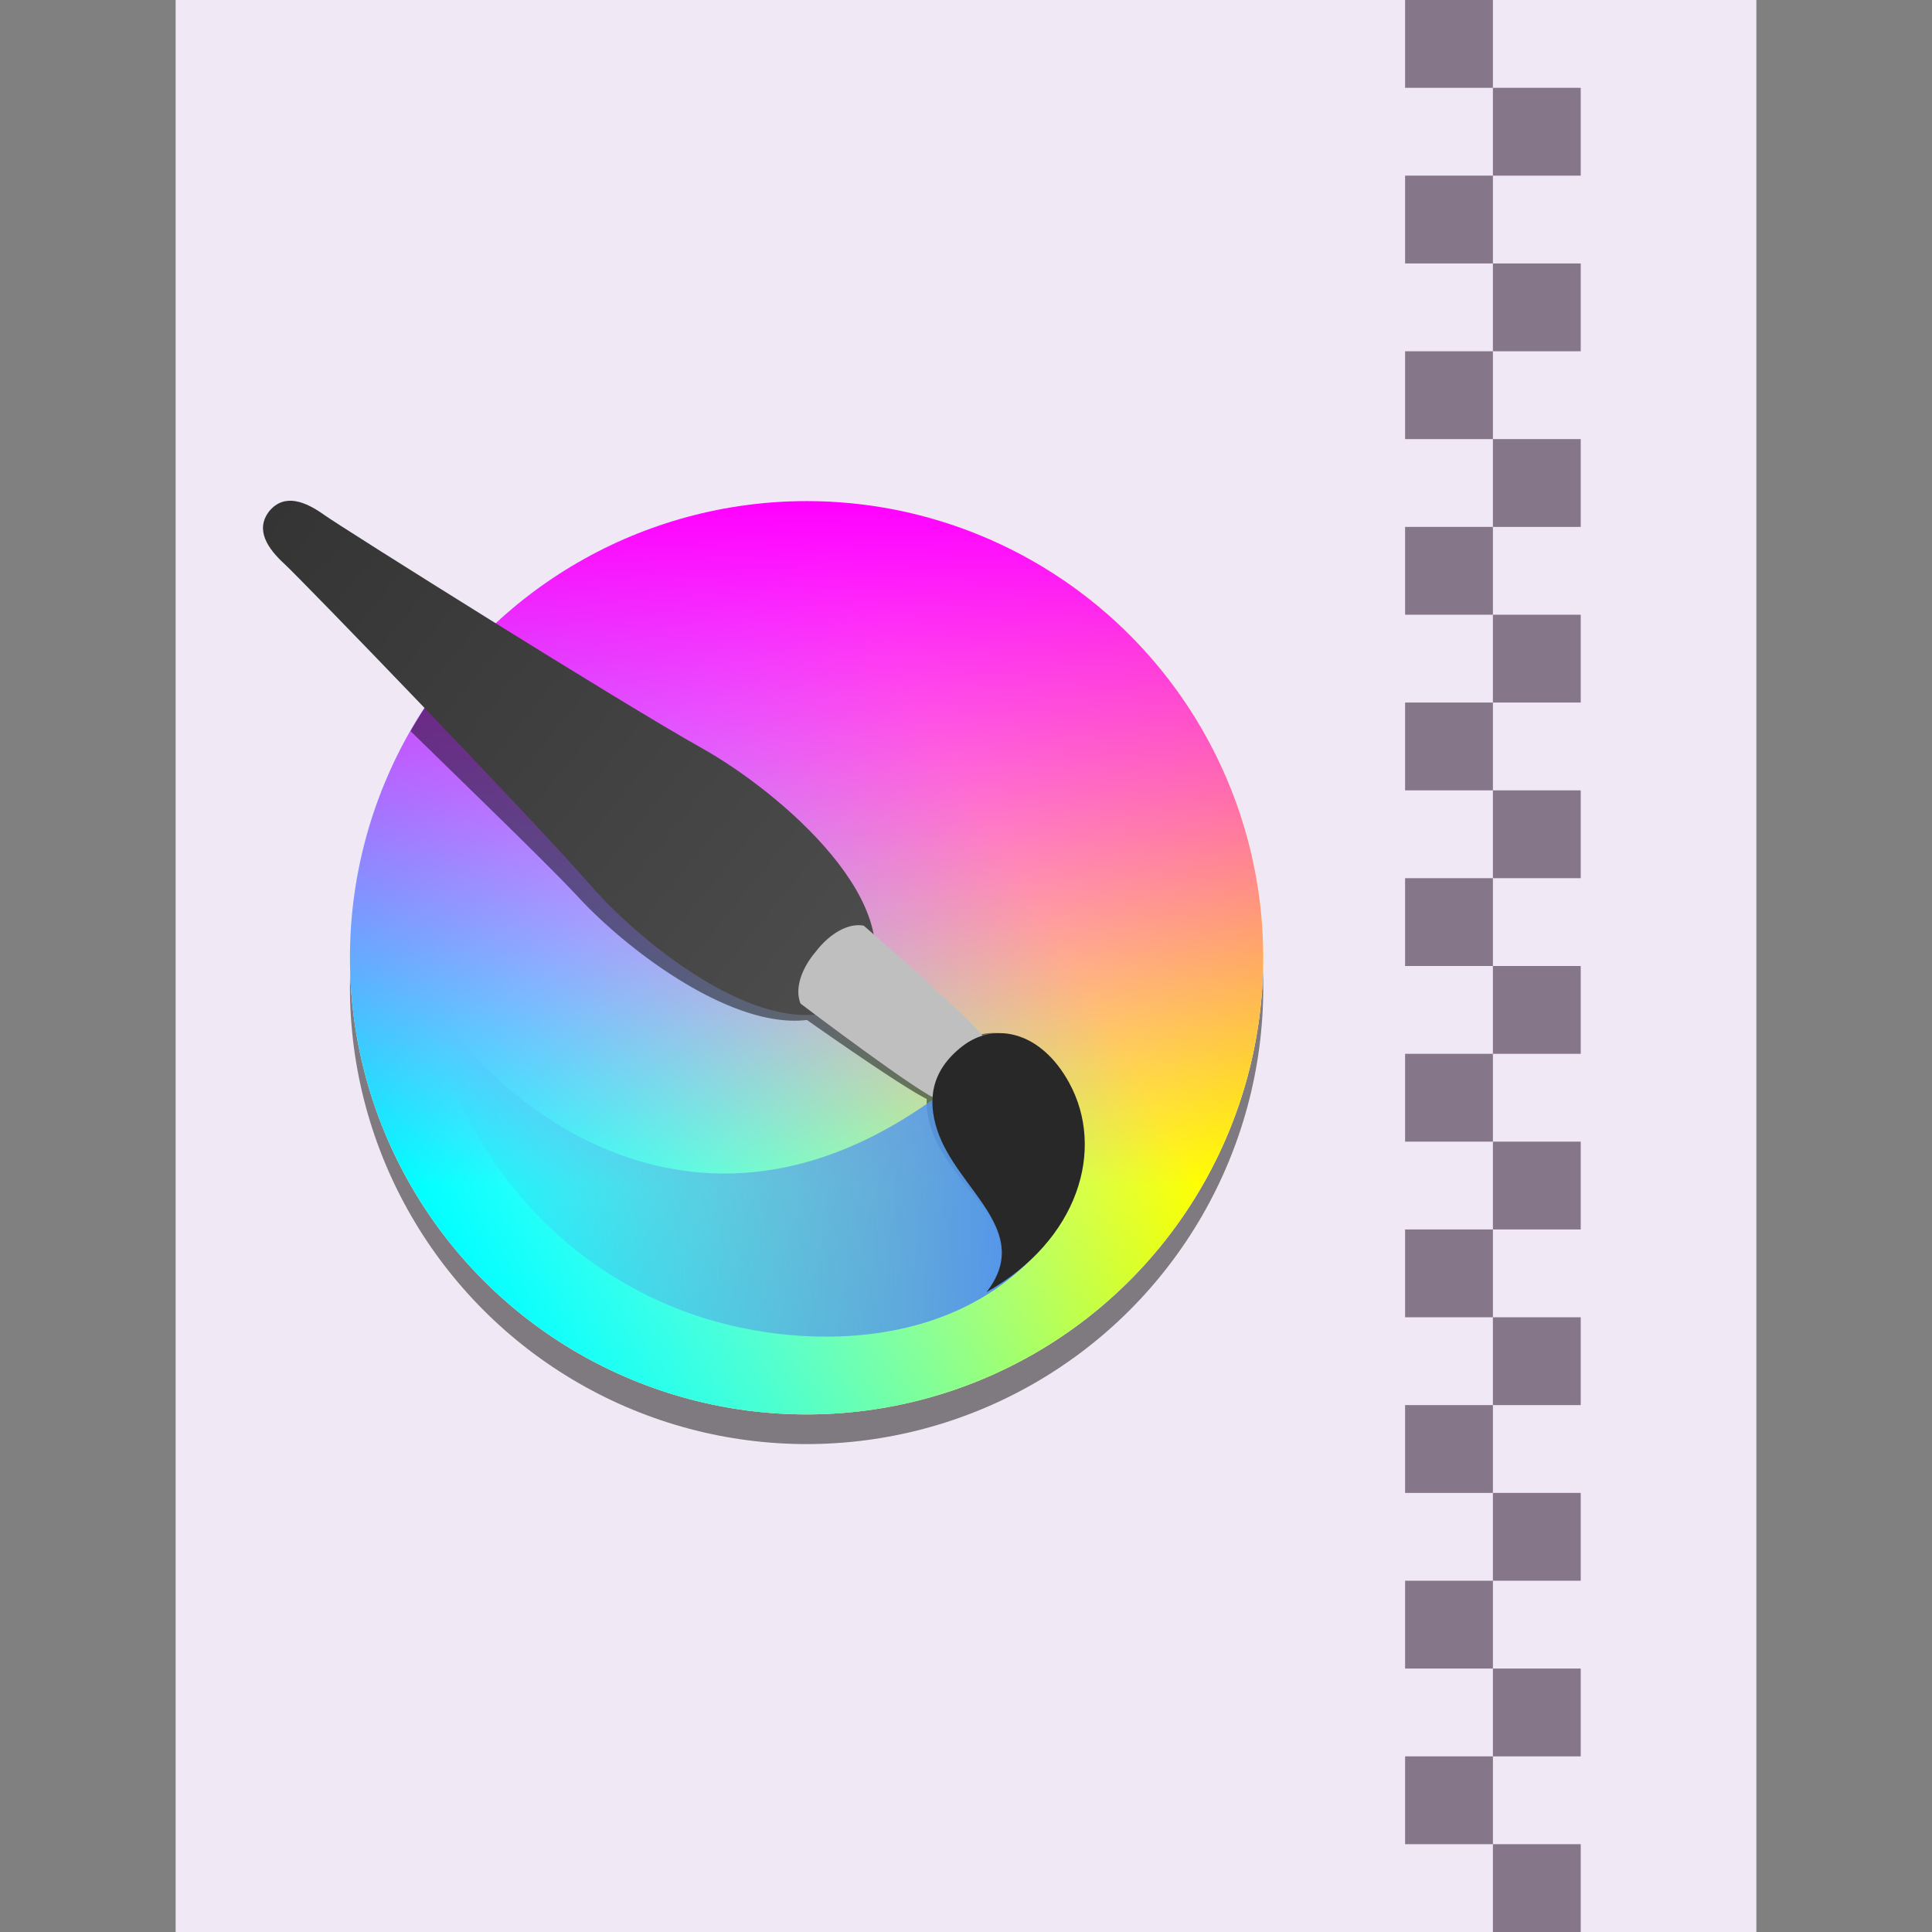 <?xml version="1.0" encoding="UTF-8" standalone="no"?>
<svg
   xmlns:dc="http://purl.org/dc/elements/1.1/"
   xmlns:cc="http://creativecommons.org/ns#"
   xmlns:rdf="http://www.w3.org/1999/02/22-rdf-syntax-ns#"
   xmlns:svg="http://www.w3.org/2000/svg"
   xmlns="http://www.w3.org/2000/svg"
   xmlns:xlink="http://www.w3.org/1999/xlink"
   width="22"
   height="22"
   id="svg3869"
   version="1.1">
  <rect width="100%" height="100%" fill="#808080" stroke="none"/>
  <title
     id="title1361">KRZ mimetype - 2021</title>
  <defs
     id="defs3871">
    <style
       type="text/css"
       id="current-color-scheme">
      .ColorScheme-Text {
        color:#f2f2f2;
      }
      .ColorScheme-Background {
        color:#eff0f1;
      }
      .ColorScheme-Highlight {
        color:#3daee9;
      }
      .ColorScheme-ViewText {
        color:#31363b;
      }
      .ColorScheme-ViewBackground {
        color:#fcfcfc;
      }
      .ColorScheme-ViewHover {
        color:#93cee9;
      }
      .ColorScheme-ViewFocus{
        color:#3daee9;
      }
      .ColorScheme-ButtonText {
        color:#31363b;
      }
      .ColorScheme-ButtonBackground {
        color:#eff0f1;
      }
      .ColorScheme-ButtonHover {
        color:#93cee9;
      }
      .ColorScheme-ButtonFocus{
        color:#3daee9;
      }
      </style>
    <style
       id="current-color-scheme-3"
       type="text/css">
      .ColorScheme-Text {
        color:#4d4d4d;
      }
      .ColorScheme-Background {
        color:#eff0f1;
      }
      .ColorScheme-Highlight {
        color:#3daee9;
      }
      .ColorScheme-ViewText {
        color:#31363b;
      }
      .ColorScheme-ViewBackground {
        color:#fcfcfc;
      }
      .ColorScheme-ViewHover {
        color:#93cee9;
      }
      .ColorScheme-ViewFocus{
        color:#3daee9;
      }
      .ColorScheme-ButtonText {
        color:#31363b;
      }
      .ColorScheme-ButtonBackground {
        color:#eff0f1;
      }
      .ColorScheme-ButtonHover {
        color:#93cee9;
      }
      .ColorScheme-ButtonFocus{
        color:#3daee9;
      }
      </style>
    <linearGradient
       id="linearGradient4663-8-4">
      <stop
         offset="0"
         style="stop-color:#5596ea;stop-opacity:1"
         id="stop4665-6-3" />
      <stop
         offset="1"
         style="stop-color:#5596ea;stop-opacity:0"
         id="stop4667-8-0" />
    </linearGradient>
    <linearGradient
       id="linearGradient1373">
      <stop
         style="stop-color:#343434;stop-opacity:1"
         offset="0"
         id="stop1369" />
      <stop
         style="stop-color:#4d4d4d;stop-opacity:1"
         offset="1"
         id="stop1371" />
    </linearGradient>
    <clipPath
       clipPathUnits="userSpaceOnUse"
       id="clipPath839-4">
      <circle
         style="opacity:1;vector-effect:none;fill:#000000;fill-opacity:0.475;stroke:none;stroke-width:4;stroke-linecap:square;stroke-linejoin:round;stroke-miterlimit:4;stroke-dasharray:none;stroke-dashoffset:3.2;stroke-opacity:1"
         id="circle841-5"
         cx="532"
         cy="538"
         r="400" />
    </clipPath>
    <linearGradient
       y2="512"
       x2="711.864"
       y1="512"
       x1="112"
       gradientTransform="translate(-1211.405,-699.405)"
       gradientUnits="userSpaceOnUse"
       id="linearGradient1351"
       xlink:href="#linearGradient1292" />
    <linearGradient
       id="linearGradient1292">
      <stop
         style="stop-color:#ffff00;stop-opacity:1"
         offset="0"
         id="stop1288" />
      <stop
         style="stop-color:#ffff00;stop-opacity:0"
         offset="1"
         id="stop1290" />
    </linearGradient>
    <linearGradient
       y2="512"
       x2="711.864"
       y1="512"
       x1="112"
       gradientTransform="translate(-324.595,187.405)"
       gradientUnits="userSpaceOnUse"
       id="linearGradient1353"
       xlink:href="#linearGradient1262" />
    <linearGradient
       id="linearGradient1262">
      <stop
         style="stop-color:#00ffff;stop-opacity:1"
         offset="0"
         id="stop1258" />
      <stop
         style="stop-color:#00ffff;stop-opacity:0"
         offset="1"
         id="stop1260" />
    </linearGradient>
    <linearGradient
       y2="512"
       x2="711.864"
       y1="512"
       x1="112"
       gradientTransform="translate(0,-1024)"
       gradientUnits="userSpaceOnUse"
       id="linearGradient1355"
       xlink:href="#linearGradient1228" />
    <linearGradient
       id="linearGradient1228">
      <stop
         id="stop1224"
         offset="0"
         style="stop-color:#ff00ff;stop-opacity:1" />
      <stop
         id="stop1226"
         offset="1"
         style="stop-color:#ff00ff;stop-opacity:0" />
    </linearGradient>
    <linearGradient
       xlink:href="#linearGradient1373"
       id="linearGradient932"
       gradientUnits="userSpaceOnUse"
       gradientTransform="rotate(-5.889,1223.265,99.834)"
       x1="1142.588"
       y1="62.713"
       x2="1280.895"
       y2="200.874" />
    <linearGradient
       xlink:href="#linearGradient4663-8-4"
       id="linearGradient934"
       gradientUnits="userSpaceOnUse"
       gradientTransform="matrix(0.011,1,1,-0.011,1077.89,-1093.522)"
       x1="1327.594"
       y1="230.862"
       x2="1324.91"
       y2="89.862" />
  </defs>
  <rect
     style="color:#000000;clip-rule:nonzero;display:inline;overflow:visible;visibility:visible;opacity:1;isolation:auto;mix-blend-mode:normal;color-interpolation:sRGB;color-interpolation-filters:linearRGB;solid-color:#000000;solid-opacity:1;fill:#f0e8f4;fill-opacity:1;fill-rule:evenodd;stroke:none;stroke-width:0.276;stroke-linecap:butt;stroke-linejoin:round;stroke-miterlimit:4;stroke-dasharray:none;stroke-dashoffset:0;stroke-opacity:1;marker:none;color-rendering:auto;image-rendering:auto;shape-rendering:auto;text-rendering:auto;enable-background:accumulate"
     id="rect4744"
     width="18"
     height="22"
     x="2"
     y="8.8817842e-16" />
  <rect
     y="2"
     x="2"
     height="18"
     width="18"
     id="rect835"
     style="opacity:1;vector-effect:none;fill:none;fill-opacity:1;stroke:none;stroke-width:0.067;stroke-linecap:square;stroke-linejoin:round;stroke-miterlimit:4;stroke-dasharray:none;stroke-dashoffset:3.2;stroke-opacity:1" />
  <g
     id="g917">
    <rect
       style="opacity:1;vector-effect:none;fill:#85768a;fill-opacity:1;stroke:none;stroke-width:1;stroke-linecap:butt;stroke-linejoin:bevel;stroke-miterlimit:4;stroke-dasharray:none;stroke-dashoffset:3.2;stroke-opacity:1"
       id="rect871"
       width="1"
       height="1"
       x="16"
       y="0" />
    <rect
       style="opacity:1;vector-effect:none;fill:#85768a;fill-opacity:1;stroke:none;stroke-width:1;stroke-linecap:butt;stroke-linejoin:bevel;stroke-miterlimit:4;stroke-dasharray:none;stroke-dashoffset:3.2;stroke-opacity:1"
       id="rect873"
       width="1"
       height="1"
       x="17"
       y="1" />
    <rect
       style="opacity:1;vector-effect:none;fill:#85768a;fill-opacity:1;stroke:none;stroke-width:1;stroke-linecap:butt;stroke-linejoin:bevel;stroke-miterlimit:4;stroke-dasharray:none;stroke-dashoffset:3.2;stroke-opacity:1"
       id="rect871-3"
       width="1"
       height="1"
       x="16"
       y="2" />
    <rect
       style="opacity:1;vector-effect:none;fill:#85768a;fill-opacity:1;stroke:none;stroke-width:1;stroke-linecap:butt;stroke-linejoin:bevel;stroke-miterlimit:4;stroke-dasharray:none;stroke-dashoffset:3.2;stroke-opacity:1"
       id="rect873-6"
       width="1"
       height="1"
       x="17"
       y="3" />
    <rect
       style="opacity:1;vector-effect:none;fill:#85768a;fill-opacity:1;stroke:none;stroke-width:1;stroke-linecap:butt;stroke-linejoin:bevel;stroke-miterlimit:4;stroke-dasharray:none;stroke-dashoffset:3.2;stroke-opacity:1"
       id="rect871-7"
       width="1"
       height="1"
       x="16"
       y="4" />
    <rect
       style="opacity:1;vector-effect:none;fill:#85768a;fill-opacity:1;stroke:none;stroke-width:1;stroke-linecap:butt;stroke-linejoin:bevel;stroke-miterlimit:4;stroke-dasharray:none;stroke-dashoffset:3.2;stroke-opacity:1"
       id="rect873-5"
       width="1"
       height="1"
       x="17"
       y="5" />
    <rect
       style="opacity:1;vector-effect:none;fill:#85768a;fill-opacity:1;stroke:none;stroke-width:1;stroke-linecap:butt;stroke-linejoin:bevel;stroke-miterlimit:4;stroke-dasharray:none;stroke-dashoffset:3.2;stroke-opacity:1"
       id="rect871-3-3"
       width="1"
       height="1"
       x="16"
       y="6" />
    <rect
       style="opacity:1;vector-effect:none;fill:#85768a;fill-opacity:1;stroke:none;stroke-width:1;stroke-linecap:butt;stroke-linejoin:bevel;stroke-miterlimit:4;stroke-dasharray:none;stroke-dashoffset:3.2;stroke-opacity:1"
       id="rect873-6-5"
       width="1"
       height="1"
       x="17"
       y="7" />
    <rect
       style="opacity:1;vector-effect:none;fill:#85768a;fill-opacity:1;stroke:none;stroke-width:1;stroke-linecap:butt;stroke-linejoin:bevel;stroke-miterlimit:4;stroke-dasharray:none;stroke-dashoffset:3.2;stroke-opacity:1"
       id="rect871-6"
       width="1"
       height="1"
       x="16"
       y="8" />
    <rect
       style="opacity:1;vector-effect:none;fill:#85768a;fill-opacity:1;stroke:none;stroke-width:1;stroke-linecap:butt;stroke-linejoin:bevel;stroke-miterlimit:4;stroke-dasharray:none;stroke-dashoffset:3.2;stroke-opacity:1"
       id="rect873-2"
       width="1"
       height="1"
       x="17"
       y="9" />
    <rect
       style="opacity:1;vector-effect:none;fill:#85768a;fill-opacity:1;stroke:none;stroke-width:1;stroke-linecap:butt;stroke-linejoin:bevel;stroke-miterlimit:4;stroke-dasharray:none;stroke-dashoffset:3.2;stroke-opacity:1"
       id="rect871-3-9"
       width="1"
       height="1"
       x="16"
       y="10" />
    <rect
       style="opacity:1;vector-effect:none;fill:#85768a;fill-opacity:1;stroke:none;stroke-width:1;stroke-linecap:butt;stroke-linejoin:bevel;stroke-miterlimit:4;stroke-dasharray:none;stroke-dashoffset:3.2;stroke-opacity:1"
       id="rect873-6-1"
       width="1"
       height="1"
       x="17"
       y="11" />
    <rect
       style="opacity:1;vector-effect:none;fill:#85768a;fill-opacity:1;stroke:none;stroke-width:1;stroke-linecap:butt;stroke-linejoin:bevel;stroke-miterlimit:4;stroke-dasharray:none;stroke-dashoffset:3.2;stroke-opacity:1"
       id="rect871-2"
       width="1"
       height="1"
       x="16"
       y="12" />
    <rect
       style="opacity:1;vector-effect:none;fill:#85768a;fill-opacity:1;stroke:none;stroke-width:1;stroke-linecap:butt;stroke-linejoin:bevel;stroke-miterlimit:4;stroke-dasharray:none;stroke-dashoffset:3.2;stroke-opacity:1"
       id="rect873-7"
       width="1"
       height="1"
       x="17"
       y="13" />
    <rect
       style="opacity:1;vector-effect:none;fill:#85768a;fill-opacity:1;stroke:none;stroke-width:1;stroke-linecap:butt;stroke-linejoin:bevel;stroke-miterlimit:4;stroke-dasharray:none;stroke-dashoffset:3.2;stroke-opacity:1"
       id="rect871-3-0"
       width="1"
       height="1"
       x="16"
       y="14" />
    <rect
       style="opacity:1;vector-effect:none;fill:#85768a;fill-opacity:1;stroke:none;stroke-width:1;stroke-linecap:butt;stroke-linejoin:bevel;stroke-miterlimit:4;stroke-dasharray:none;stroke-dashoffset:3.2;stroke-opacity:1"
       id="rect873-6-9"
       width="1"
       height="1"
       x="17"
       y="15" />
    <rect
       style="opacity:1;vector-effect:none;fill:#85768a;fill-opacity:1;stroke:none;stroke-width:1;stroke-linecap:butt;stroke-linejoin:bevel;stroke-miterlimit:4;stroke-dasharray:none;stroke-dashoffset:3.2;stroke-opacity:1"
       id="rect871-36"
       width="1"
       height="1"
       x="16"
       y="16" />
    <rect
       style="opacity:1;vector-effect:none;fill:#85768a;fill-opacity:1;stroke:none;stroke-width:1;stroke-linecap:butt;stroke-linejoin:bevel;stroke-miterlimit:4;stroke-dasharray:none;stroke-dashoffset:3.2;stroke-opacity:1"
       id="rect873-0"
       width="1"
       height="1"
       x="17"
       y="17" />
    <rect
       style="opacity:1;vector-effect:none;fill:#85768a;fill-opacity:1;stroke:none;stroke-width:1;stroke-linecap:butt;stroke-linejoin:bevel;stroke-miterlimit:4;stroke-dasharray:none;stroke-dashoffset:3.2;stroke-opacity:1"
       id="rect871-3-6"
       width="1"
       height="1"
       x="16"
       y="18" />
    <rect
       style="opacity:1;vector-effect:none;fill:#85768a;fill-opacity:1;stroke:none;stroke-width:1;stroke-linecap:butt;stroke-linejoin:bevel;stroke-miterlimit:4;stroke-dasharray:none;stroke-dashoffset:3.2;stroke-opacity:1"
       id="rect873-6-2"
       width="1"
       height="1"
       x="17"
       y="19" />
    <rect
       style="opacity:1;vector-effect:none;fill:#85768a;fill-opacity:1;stroke:none;stroke-width:1;stroke-linecap:butt;stroke-linejoin:bevel;stroke-miterlimit:4;stroke-dasharray:none;stroke-dashoffset:3.2;stroke-opacity:1"
       id="rect871-61"
       width="1"
       height="1"
       x="16"
       y="20" />
    <rect
       style="opacity:1;vector-effect:none;fill:#85768a;fill-opacity:1;stroke:none;stroke-width:1;stroke-linecap:butt;stroke-linejoin:bevel;stroke-miterlimit:4;stroke-dasharray:none;stroke-dashoffset:3.2;stroke-opacity:1"
       id="rect873-8"
       width="1"
       height="1"
       x="17"
       y="21" />
  </g>
  <g
     transform="matrix(0.013,0,0,0.013,2.529,4.25)"
     style="display:inline;stroke-width:75.85"
     id="layer3">
    <circle
       style="opacity:1;fill:#000000;fill-opacity:0.475;stroke:none;stroke-width:168.842;stroke-linecap:butt;stroke-linejoin:round;stroke-miterlimit:4;stroke-dasharray:none;stroke-opacity:1"
       id="path35-3"
       cx="532"
       cy="532"
       r="406.5"
       clip-path="url(#clipPath839-4)"
       transform="translate(-20)" />
    <g
       id="g1298"
       style="stroke-width:75.85">
      <circle
         r="400"
         cy="512"
         cx="512"
         id="circle891-8"
         style="display:inline;opacity:1;vector-effect:none;fill:#ffffff;fill-opacity:1;stroke:none;stroke-width:303.402;stroke-linecap:square;stroke-linejoin:round;stroke-miterlimit:4;stroke-dasharray:none;stroke-dashoffset:3.2;stroke-opacity:1" />
      <circle
         r="400"
         cy="-187.405"
         cx="-699.405"
         id="circle891-8-0-06"
         style="display:inline;opacity:1;vector-effect:none;fill:url(#linearGradient1351);fill-opacity:1;stroke:none;stroke-width:303.402;stroke-linecap:square;stroke-linejoin:round;stroke-miterlimit:4;stroke-dasharray:none;stroke-dashoffset:3.2;stroke-opacity:1"
         transform="rotate(-150)" />
      <circle
         r="400"
         cy="699.405"
         cx="187.405"
         id="circle891-8-0-0"
         style="display:inline;opacity:1;vector-effect:none;fill:url(#linearGradient1353);fill-opacity:1;stroke:none;stroke-width:303.402;stroke-linecap:square;stroke-linejoin:round;stroke-miterlimit:4;stroke-dasharray:none;stroke-dashoffset:3.2;stroke-opacity:1"
         transform="rotate(-30)" />
      <circle
         r="400"
         cy="-512"
         cx="512"
         id="circle891-8-0"
         style="display:inline;opacity:1;vector-effect:none;fill:url(#linearGradient1355);fill-opacity:1;stroke:none;stroke-width:303.402;stroke-linecap:square;stroke-linejoin:round;stroke-miterlimit:4;stroke-dasharray:none;stroke-dashoffset:3.2;stroke-opacity:1"
         transform="rotate(90)" />
    </g>
    <path
       id="path1451-5"
       transform="matrix(75.85,0,0,75.85,-191.798,-322.361)"
       d="M 5.492 7.338 A 5.274 5.274 0 0 0 4.705 8.383 C 5.473 9.134 6.308 9.94 6.645 10.303 C 7.217 10.92 8.412 11.823 9.283 11.719 C 9.627 11.961 10.406 12.502 10.666 12.631 C 10.661 12.755 10.686 12.882 10.73 13.008 C 10.975 13.691 11.889 14.135 11.357 14.863 C 12.403 14.229 12.681 13.171 12.238 12.416 C 11.962 11.945 11.558 11.792 11.223 11.904 C 11.022 11.677 10.224 11.013 9.93 10.771 C 9.742 9.929 8.605 9.059 7.881 8.682 C 7.441 8.452 6.423 7.879 5.492 7.338 z "
       clip-path="none"
       style="display:inline;opacity:1;fill:#000000;fill-opacity:0.475;stroke:none;stroke-width:156.932;stroke-linecap:butt;stroke-linejoin:miter;stroke-miterlimit:4;stroke-dasharray:none;stroke-dashoffset:0;stroke-opacity:1" />
    <g
       id="g1401-6"
       transform="matrix(3.503,0,0,3.503,-3949.233,-128.646)"
       style="display:inline;stroke-width:75.85">
      <path
         id="path1393-2"
         d="m 1287.872,191.771 c -18.296,17.072 -53.495,-10.008 -68.353,-27.015 -15.281,-17.492 -72.34,-76.49 -76.511,-80.316 -4.17,-3.826 -7.492,-8.551 -3.804,-13.253 3.839,-4.578 9.148,-2.304 13.752,0.987 4.605,3.291 74.107,46.947 94.377,58.29 19.707,11.028 53.468,39.881 40.539,61.306 z"
         style="display:inline;opacity:1;fill:url(#linearGradient932);fill-opacity:1;stroke:none;stroke-width:3398.098;stroke-linecap:butt;stroke-linejoin:miter;stroke-miterlimit:4;stroke-dasharray:none;stroke-dashoffset:0;stroke-opacity:1" />
      <path
         id="path1397-9"
         d="m 1317.223,208.618 c -71.406,63.701 -129.81,2.651 -138.859,-18.497 5.351,36.707 30.086,69.556 67.453,82.198 28.221,9.547 73.254,9.326 93.443,-27.047 z"
         style="display:inline;opacity:1;fill:url(#linearGradient934);fill-opacity:1;stroke:none;stroke-width:3398.098;stroke-linecap:butt;stroke-linejoin:miter;stroke-miterlimit:4;stroke-dasharray:none;stroke-dashoffset:0;stroke-opacity:1" />
      <path
         style="opacity:1;fill:#bfbfbf;fill-opacity:1;stroke:none;stroke-width:3398.098;stroke-linecap:butt;stroke-linejoin:miter;stroke-miterlimit:4;stroke-dasharray:none;stroke-dashoffset:0;stroke-opacity:1"
         d="m 1316.928,214.613 c -5.833,2.671 -5.202,4.602 -10.381,3.769 -3.572,-0.575 -34.517,-24.031 -34.517,-24.031 -1.569,-3.764 0.313,-8.939 3.847,-13.034 3.278,-4.303 7.953,-7.212 11.96,-6.454 0,0 29.338,25.438 30.637,28.815 1.884,4.896 -0.136,4.677 -1.546,10.936 z"
         id="path1395-1" />
      <path
         id="path1399-2"
         d="m 1318.529,266.502 c 23.052,-13.039 29.761,-35.752 20.659,-52.37 -7.073,-12.914 -18.687,-15.355 -26.709,-9.111 -7.958,6.194 -8.659,13.576 -6.285,20.906 4.841,14.952 24.31,25.155 12.335,40.575 z"
         style="opacity:1;fill:#282828;fill-opacity:1;stroke:none;stroke-width:3398.098;stroke-linecap:butt;stroke-linejoin:miter;stroke-miterlimit:4;stroke-dasharray:none;stroke-dashoffset:0;stroke-opacity:1" />
    </g>
  </g>
</svg>
